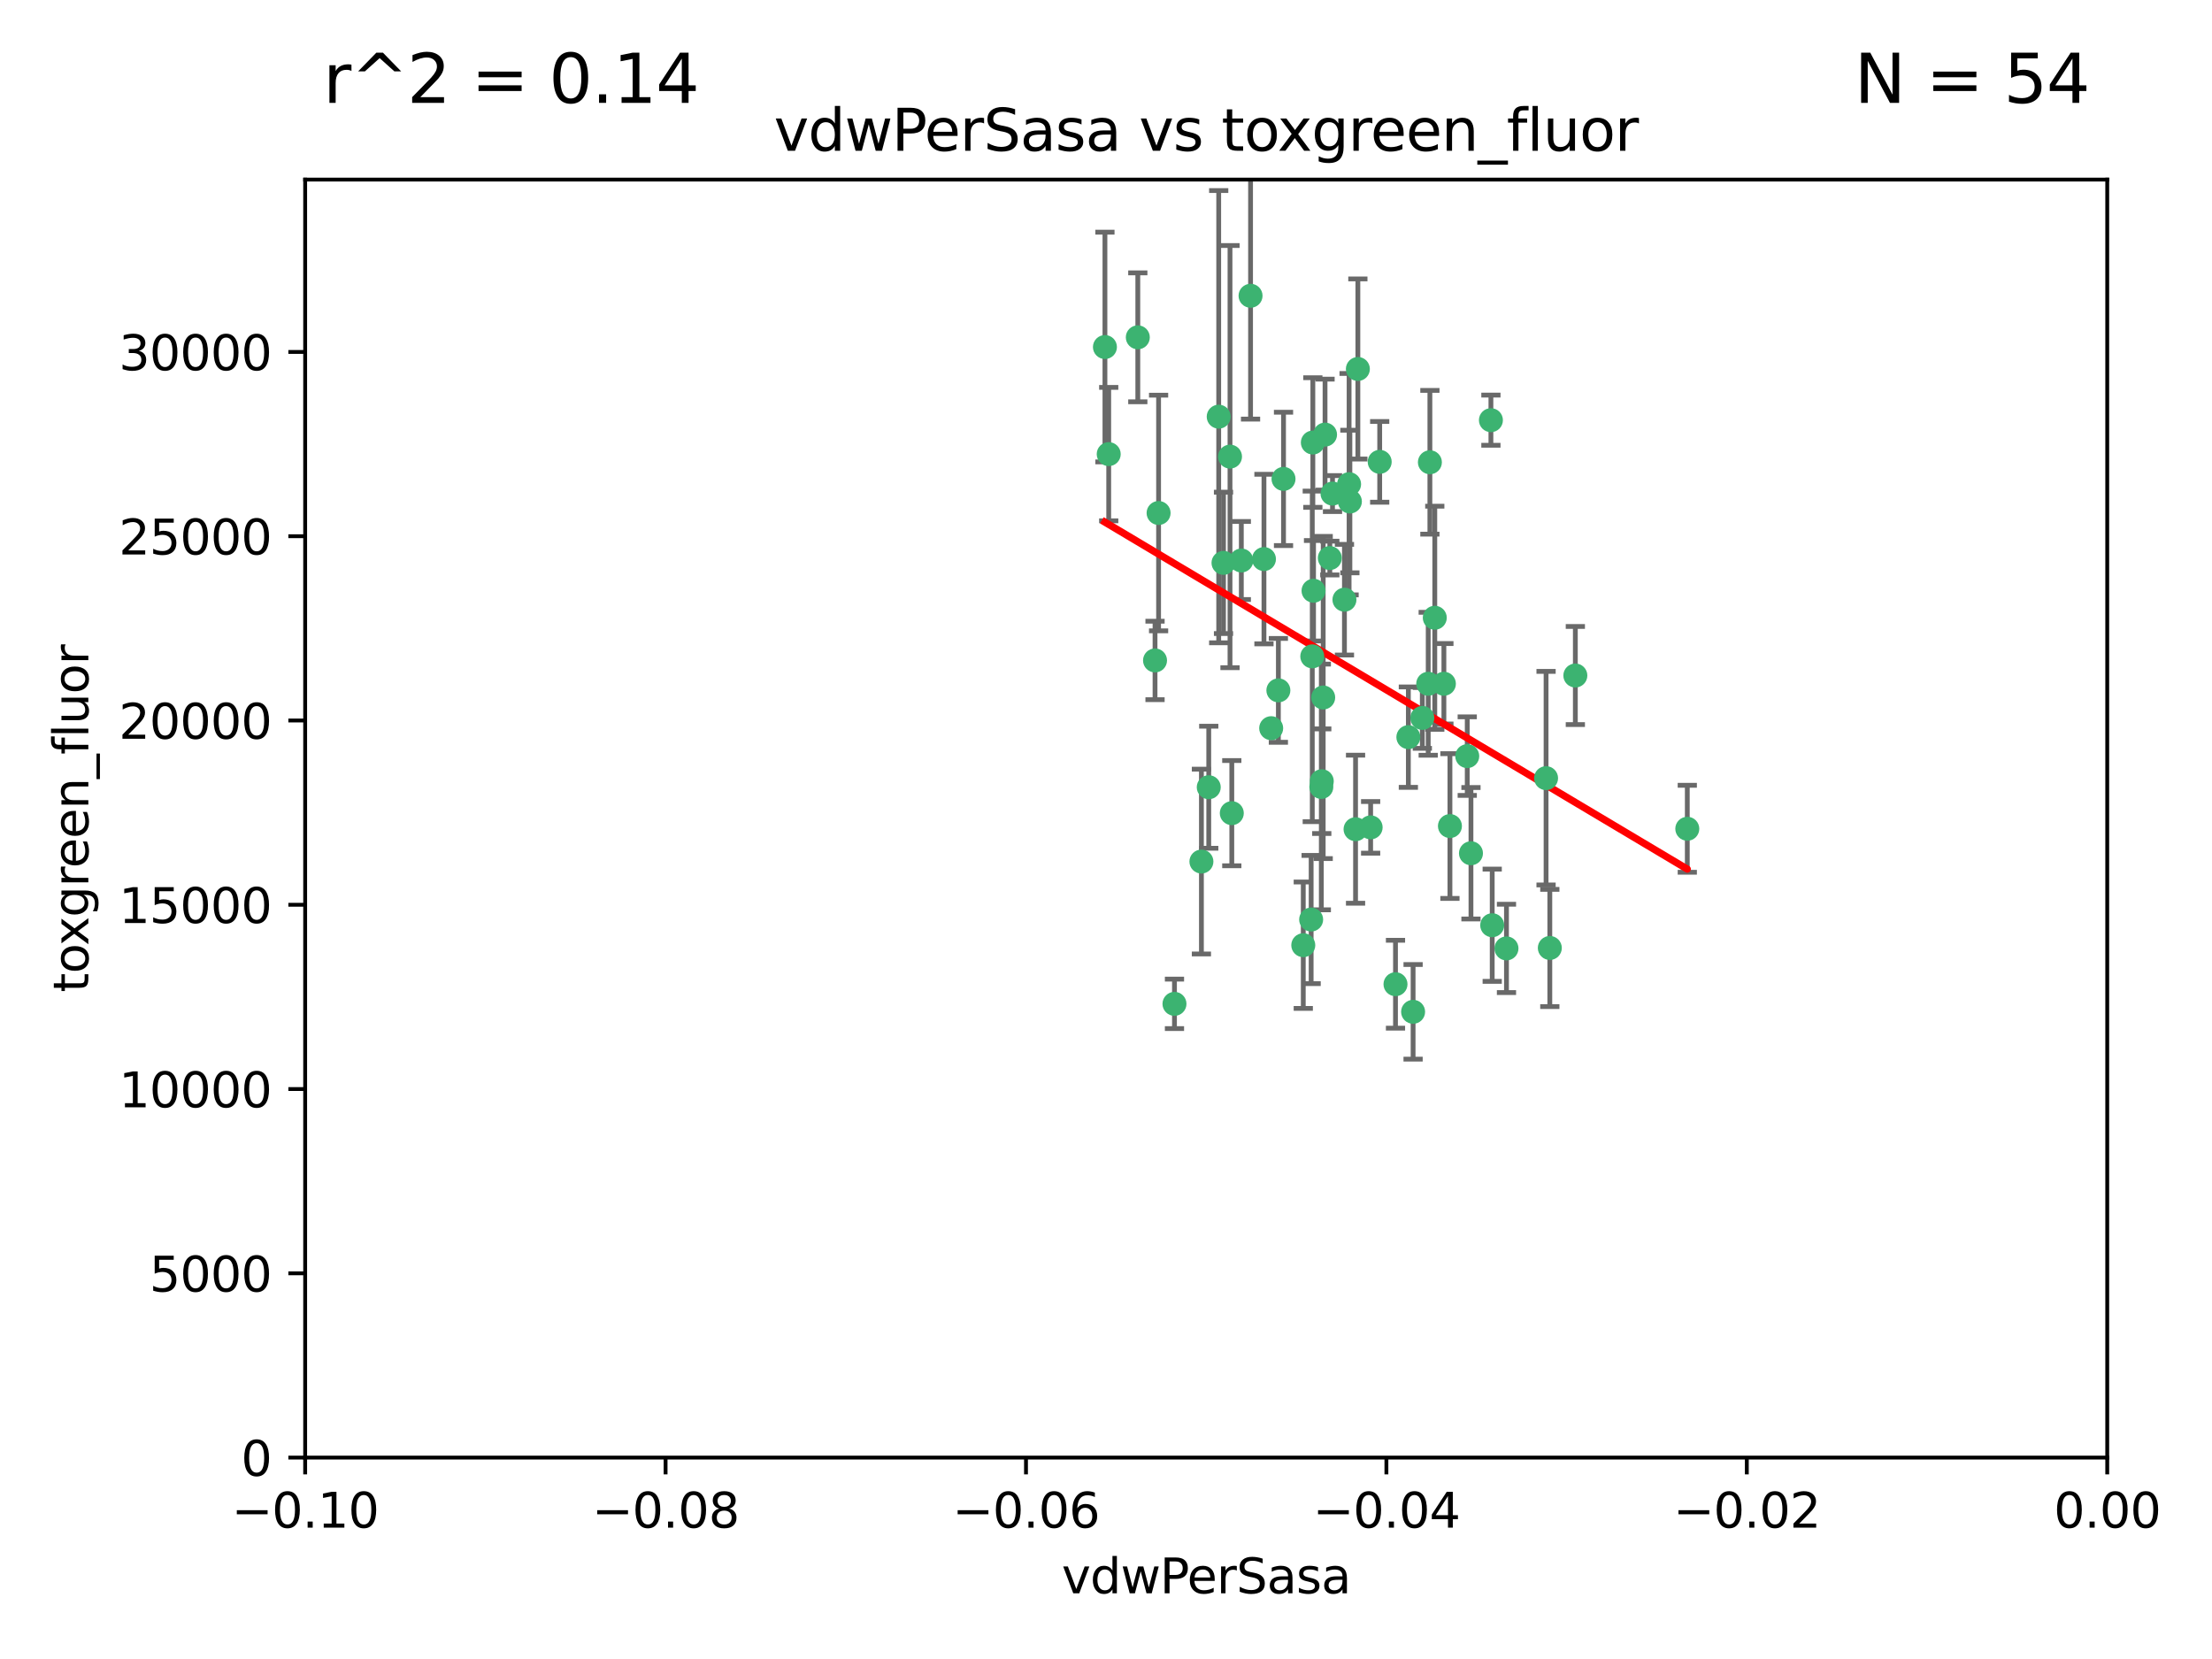 <?xml version="1.0" encoding="utf-8" standalone="no"?>
<!DOCTYPE svg PUBLIC "-//W3C//DTD SVG 1.1//EN"
  "http://www.w3.org/Graphics/SVG/1.1/DTD/svg11.dtd">
<svg xmlns:xlink="http://www.w3.org/1999/xlink" width="460.8pt" height="345.6pt" viewBox="0 0 460.8 345.6" xmlns="http://www.w3.org/2000/svg" version="1.1">
 <defs>
  <style type="text/css">*{stroke-linejoin: round; stroke-linecap: butt}</style>
 </defs>
 <g id="figure_1">
  <g id="patch_1">
   <path d="M 0 345.6 
L 460.8 345.6 
L 460.8 0 
L 0 0 
z
" style="fill: #ffffff"/>
  </g>
  <g id="axes_1">
   <g id="patch_2">
    <path d="M 63.571 303.64 
L 438.975 303.64 
L 438.975 37.411 
L 63.571 37.411 
z
" style="fill: #ffffff"/>
   </g>
   <g id="PathCollection_1">
    <defs>
     <path id="m2f3ec5fbd8" d="M 0 1.118 
C 0.297 1.118 0.581 1 0.791 0.791 
C 1 0.581 1.118 0.297 1.118 0 
C 1.118 -0.297 1 -0.581 0.791 -0.791 
C 0.581 -1 0.297 -1.118 0 -1.118 
C -0.297 -1.118 -0.581 -1 -0.791 -0.791 
C -1 -0.581 -1.118 -0.297 -1.118 0 
C -1.118 0.297 -1 0.581 -0.791 0.791 
C -0.581 1 -0.297 1.118 0 1.118 
z
" style="stroke: #3cb371"/>
    </defs>
    <g clip-path="url(#p3b68fe272b)">
     <use xlink:href="#m2f3ec5fbd8" x="230.178" y="72.294" style="fill: #3cb371; stroke: #3cb371"/>
     <use xlink:href="#m2f3ec5fbd8" x="273.371" y="136.733" style="fill: #3cb371; stroke: #3cb371"/>
     <use xlink:href="#m2f3ec5fbd8" x="273.49" y="92.187" style="fill: #3cb371; stroke: #3cb371"/>
     <use xlink:href="#m2f3ec5fbd8" x="267.381" y="99.763" style="fill: #3cb371; stroke: #3cb371"/>
     <use xlink:href="#m2f3ec5fbd8" x="237.026" y="70.271" style="fill: #3cb371; stroke: #3cb371"/>
     <use xlink:href="#m2f3ec5fbd8" x="277.025" y="116.252" style="fill: #3cb371; stroke: #3cb371"/>
     <use xlink:href="#m2f3ec5fbd8" x="273.633" y="123.063" style="fill: #3cb371; stroke: #3cb371"/>
     <use xlink:href="#m2f3ec5fbd8" x="264.81" y="151.693" style="fill: #3cb371; stroke: #3cb371"/>
     <use xlink:href="#m2f3ec5fbd8" x="275.255" y="163.936" style="fill: #3cb371; stroke: #3cb371"/>
     <use xlink:href="#m2f3ec5fbd8" x="281.206" y="104.476" style="fill: #3cb371; stroke: #3cb371"/>
     <use xlink:href="#m2f3ec5fbd8" x="266.309" y="143.815" style="fill: #3cb371; stroke: #3cb371"/>
     <use xlink:href="#m2f3ec5fbd8" x="258.59" y="116.762" style="fill: #3cb371; stroke: #3cb371"/>
     <use xlink:href="#m2f3ec5fbd8" x="282.869" y="76.865" style="fill: #3cb371; stroke: #3cb371"/>
     <use xlink:href="#m2f3ec5fbd8" x="260.513" y="61.614" style="fill: #3cb371; stroke: #3cb371"/>
     <use xlink:href="#m2f3ec5fbd8" x="293.388" y="153.559" style="fill: #3cb371; stroke: #3cb371"/>
     <use xlink:href="#m2f3ec5fbd8" x="277.586" y="102.821" style="fill: #3cb371; stroke: #3cb371"/>
     <use xlink:href="#m2f3ec5fbd8" x="230.966" y="94.6" style="fill: #3cb371; stroke: #3cb371"/>
     <use xlink:href="#m2f3ec5fbd8" x="275.349" y="162.741" style="fill: #3cb371; stroke: #3cb371"/>
     <use xlink:href="#m2f3ec5fbd8" x="254.878" y="117.254" style="fill: #3cb371; stroke: #3cb371"/>
     <use xlink:href="#m2f3ec5fbd8" x="244.665" y="209.121" style="fill: #3cb371; stroke: #3cb371"/>
     <use xlink:href="#m2f3ec5fbd8" x="271.497" y="196.901" style="fill: #3cb371; stroke: #3cb371"/>
     <use xlink:href="#m2f3ec5fbd8" x="282.387" y="172.74" style="fill: #3cb371; stroke: #3cb371"/>
     <use xlink:href="#m2f3ec5fbd8" x="240.614" y="137.58" style="fill: #3cb371; stroke: #3cb371"/>
     <use xlink:href="#m2f3ec5fbd8" x="297.524" y="142.442" style="fill: #3cb371; stroke: #3cb371"/>
     <use xlink:href="#m2f3ec5fbd8" x="276.03" y="90.534" style="fill: #3cb371; stroke: #3cb371"/>
     <use xlink:href="#m2f3ec5fbd8" x="296.296" y="149.553" style="fill: #3cb371; stroke: #3cb371"/>
     <use xlink:href="#m2f3ec5fbd8" x="280.072" y="124.926" style="fill: #3cb371; stroke: #3cb371"/>
     <use xlink:href="#m2f3ec5fbd8" x="281.041" y="100.862" style="fill: #3cb371; stroke: #3cb371"/>
     <use xlink:href="#m2f3ec5fbd8" x="241.355" y="106.867" style="fill: #3cb371; stroke: #3cb371"/>
     <use xlink:href="#m2f3ec5fbd8" x="300.789" y="142.44" style="fill: #3cb371; stroke: #3cb371"/>
     <use xlink:href="#m2f3ec5fbd8" x="253.879" y="86.8" style="fill: #3cb371; stroke: #3cb371"/>
     <use xlink:href="#m2f3ec5fbd8" x="310.854" y="192.743" style="fill: #3cb371; stroke: #3cb371"/>
     <use xlink:href="#m2f3ec5fbd8" x="297.873" y="96.298" style="fill: #3cb371; stroke: #3cb371"/>
     <use xlink:href="#m2f3ec5fbd8" x="298.891" y="128.689" style="fill: #3cb371; stroke: #3cb371"/>
     <use xlink:href="#m2f3ec5fbd8" x="251.805" y="163.993" style="fill: #3cb371; stroke: #3cb371"/>
     <use xlink:href="#m2f3ec5fbd8" x="256.233" y="95.121" style="fill: #3cb371; stroke: #3cb371"/>
     <use xlink:href="#m2f3ec5fbd8" x="287.416" y="96.211" style="fill: #3cb371; stroke: #3cb371"/>
     <use xlink:href="#m2f3ec5fbd8" x="250.276" y="179.478" style="fill: #3cb371; stroke: #3cb371"/>
     <use xlink:href="#m2f3ec5fbd8" x="256.606" y="169.397" style="fill: #3cb371; stroke: #3cb371"/>
     <use xlink:href="#m2f3ec5fbd8" x="290.707" y="205.029" style="fill: #3cb371; stroke: #3cb371"/>
     <use xlink:href="#m2f3ec5fbd8" x="322.856" y="197.478" style="fill: #3cb371; stroke: #3cb371"/>
     <use xlink:href="#m2f3ec5fbd8" x="310.584" y="87.531" style="fill: #3cb371; stroke: #3cb371"/>
     <use xlink:href="#m2f3ec5fbd8" x="305.654" y="157.513" style="fill: #3cb371; stroke: #3cb371"/>
     <use xlink:href="#m2f3ec5fbd8" x="306.429" y="177.75" style="fill: #3cb371; stroke: #3cb371"/>
     <use xlink:href="#m2f3ec5fbd8" x="263.306" y="116.464" style="fill: #3cb371; stroke: #3cb371"/>
     <use xlink:href="#m2f3ec5fbd8" x="302.048" y="172.082" style="fill: #3cb371; stroke: #3cb371"/>
     <use xlink:href="#m2f3ec5fbd8" x="285.529" y="172.356" style="fill: #3cb371; stroke: #3cb371"/>
     <use xlink:href="#m2f3ec5fbd8" x="273.135" y="191.554" style="fill: #3cb371; stroke: #3cb371"/>
     <use xlink:href="#m2f3ec5fbd8" x="275.646" y="145.3" style="fill: #3cb371; stroke: #3cb371"/>
     <use xlink:href="#m2f3ec5fbd8" x="322.074" y="162.105" style="fill: #3cb371; stroke: #3cb371"/>
     <use xlink:href="#m2f3ec5fbd8" x="328.173" y="140.722" style="fill: #3cb371; stroke: #3cb371"/>
     <use xlink:href="#m2f3ec5fbd8" x="313.826" y="197.571" style="fill: #3cb371; stroke: #3cb371"/>
     <use xlink:href="#m2f3ec5fbd8" x="351.494" y="172.649" style="fill: #3cb371; stroke: #3cb371"/>
     <use xlink:href="#m2f3ec5fbd8" x="294.374" y="210.779" style="fill: #3cb371; stroke: #3cb371"/>
    </g>
   </g>
   <g id="matplotlib.axis_1">
    <g id="xtick_1">
     <g id="line2d_1">
      <defs>
       <path id="me0ca1d8dee" d="M 0 0 
L 0 3.5 
" style="stroke: #000000; stroke-width: 0.8"/>
      </defs>
      <g>
       <use xlink:href="#me0ca1d8dee" x="63.571" y="303.64" style="stroke: #000000; stroke-width: 0.8"/>
      </g>
     </g>
     <g id="text_1">
      <!-- −0.10 -->
      <g transform="translate(48.249 318.238)scale(0.1 -0.1)">
       <defs>
        <path id="DejaVuSans-2212" d="M 678 2272 
L 4684 2272 
L 4684 1741 
L 678 1741 
L 678 2272 
z
" transform="scale(0.016)"/>
        <path id="DejaVuSans-30" d="M 2034 4250 
Q 1547 4250 1301 3770 
Q 1056 3291 1056 2328 
Q 1056 1369 1301 889 
Q 1547 409 2034 409 
Q 2525 409 2770 889 
Q 3016 1369 3016 2328 
Q 3016 3291 2770 3770 
Q 2525 4250 2034 4250 
z
M 2034 4750 
Q 2819 4750 3233 4129 
Q 3647 3509 3647 2328 
Q 3647 1150 3233 529 
Q 2819 -91 2034 -91 
Q 1250 -91 836 529 
Q 422 1150 422 2328 
Q 422 3509 836 4129 
Q 1250 4750 2034 4750 
z
" transform="scale(0.016)"/>
        <path id="DejaVuSans-2e" d="M 684 794 
L 1344 794 
L 1344 0 
L 684 0 
L 684 794 
z
" transform="scale(0.016)"/>
        <path id="DejaVuSans-31" d="M 794 531 
L 1825 531 
L 1825 4091 
L 703 3866 
L 703 4441 
L 1819 4666 
L 2450 4666 
L 2450 531 
L 3481 531 
L 3481 0 
L 794 0 
L 794 531 
z
" transform="scale(0.016)"/>
       </defs>
       <use xlink:href="#DejaVuSans-2212"/>
       <use xlink:href="#DejaVuSans-30" x="83.789"/>
       <use xlink:href="#DejaVuSans-2e" x="147.412"/>
       <use xlink:href="#DejaVuSans-31" x="179.199"/>
       <use xlink:href="#DejaVuSans-30" x="242.822"/>
      </g>
     </g>
    </g>
    <g id="xtick_2">
     <g id="line2d_2">
      <g>
       <use xlink:href="#me0ca1d8dee" x="138.652" y="303.64" style="stroke: #000000; stroke-width: 0.8"/>
      </g>
     </g>
     <g id="text_2">
      <!-- −0.08 -->
      <g transform="translate(123.329 318.238)scale(0.1 -0.1)">
       <defs>
        <path id="DejaVuSans-38" d="M 2034 2216 
Q 1584 2216 1326 1975 
Q 1069 1734 1069 1313 
Q 1069 891 1326 650 
Q 1584 409 2034 409 
Q 2484 409 2743 651 
Q 3003 894 3003 1313 
Q 3003 1734 2745 1975 
Q 2488 2216 2034 2216 
z
M 1403 2484 
Q 997 2584 770 2862 
Q 544 3141 544 3541 
Q 544 4100 942 4425 
Q 1341 4750 2034 4750 
Q 2731 4750 3128 4425 
Q 3525 4100 3525 3541 
Q 3525 3141 3298 2862 
Q 3072 2584 2669 2484 
Q 3125 2378 3379 2068 
Q 3634 1759 3634 1313 
Q 3634 634 3220 271 
Q 2806 -91 2034 -91 
Q 1263 -91 848 271 
Q 434 634 434 1313 
Q 434 1759 690 2068 
Q 947 2378 1403 2484 
z
M 1172 3481 
Q 1172 3119 1398 2916 
Q 1625 2713 2034 2713 
Q 2441 2713 2670 2916 
Q 2900 3119 2900 3481 
Q 2900 3844 2670 4047 
Q 2441 4250 2034 4250 
Q 1625 4250 1398 4047 
Q 1172 3844 1172 3481 
z
" transform="scale(0.016)"/>
       </defs>
       <use xlink:href="#DejaVuSans-2212"/>
       <use xlink:href="#DejaVuSans-30" x="83.789"/>
       <use xlink:href="#DejaVuSans-2e" x="147.412"/>
       <use xlink:href="#DejaVuSans-30" x="179.199"/>
       <use xlink:href="#DejaVuSans-38" x="242.822"/>
      </g>
     </g>
    </g>
    <g id="xtick_3">
     <g id="line2d_3">
      <g>
       <use xlink:href="#me0ca1d8dee" x="213.733" y="303.64" style="stroke: #000000; stroke-width: 0.8"/>
      </g>
     </g>
     <g id="text_3">
      <!-- −0.06 -->
      <g transform="translate(198.41 318.238)scale(0.1 -0.1)">
       <defs>
        <path id="DejaVuSans-36" d="M 2113 2584 
Q 1688 2584 1439 2293 
Q 1191 2003 1191 1497 
Q 1191 994 1439 701 
Q 1688 409 2113 409 
Q 2538 409 2786 701 
Q 3034 994 3034 1497 
Q 3034 2003 2786 2293 
Q 2538 2584 2113 2584 
z
M 3366 4563 
L 3366 3988 
Q 3128 4100 2886 4159 
Q 2644 4219 2406 4219 
Q 1781 4219 1451 3797 
Q 1122 3375 1075 2522 
Q 1259 2794 1537 2939 
Q 1816 3084 2150 3084 
Q 2853 3084 3261 2657 
Q 3669 2231 3669 1497 
Q 3669 778 3244 343 
Q 2819 -91 2113 -91 
Q 1303 -91 875 529 
Q 447 1150 447 2328 
Q 447 3434 972 4092 
Q 1497 4750 2381 4750 
Q 2619 4750 2861 4703 
Q 3103 4656 3366 4563 
z
" transform="scale(0.016)"/>
       </defs>
       <use xlink:href="#DejaVuSans-2212"/>
       <use xlink:href="#DejaVuSans-30" x="83.789"/>
       <use xlink:href="#DejaVuSans-2e" x="147.412"/>
       <use xlink:href="#DejaVuSans-30" x="179.199"/>
       <use xlink:href="#DejaVuSans-36" x="242.822"/>
      </g>
     </g>
    </g>
    <g id="xtick_4">
     <g id="line2d_4">
      <g>
       <use xlink:href="#me0ca1d8dee" x="288.813" y="303.64" style="stroke: #000000; stroke-width: 0.8"/>
      </g>
     </g>
     <g id="text_4">
      <!-- −0.04 -->
      <g transform="translate(273.491 318.238)scale(0.1 -0.1)">
       <defs>
        <path id="DejaVuSans-34" d="M 2419 4116 
L 825 1625 
L 2419 1625 
L 2419 4116 
z
M 2253 4666 
L 3047 4666 
L 3047 1625 
L 3713 1625 
L 3713 1100 
L 3047 1100 
L 3047 0 
L 2419 0 
L 2419 1100 
L 313 1100 
L 313 1709 
L 2253 4666 
z
" transform="scale(0.016)"/>
       </defs>
       <use xlink:href="#DejaVuSans-2212"/>
       <use xlink:href="#DejaVuSans-30" x="83.789"/>
       <use xlink:href="#DejaVuSans-2e" x="147.412"/>
       <use xlink:href="#DejaVuSans-30" x="179.199"/>
       <use xlink:href="#DejaVuSans-34" x="242.822"/>
      </g>
     </g>
    </g>
    <g id="xtick_5">
     <g id="line2d_5">
      <g>
       <use xlink:href="#me0ca1d8dee" x="363.894" y="303.64" style="stroke: #000000; stroke-width: 0.8"/>
      </g>
     </g>
     <g id="text_5">
      <!-- −0.02 -->
      <g transform="translate(348.572 318.238)scale(0.1 -0.1)">
       <defs>
        <path id="DejaVuSans-32" d="M 1228 531 
L 3431 531 
L 3431 0 
L 469 0 
L 469 531 
Q 828 903 1448 1529 
Q 2069 2156 2228 2338 
Q 2531 2678 2651 2914 
Q 2772 3150 2772 3378 
Q 2772 3750 2511 3984 
Q 2250 4219 1831 4219 
Q 1534 4219 1204 4116 
Q 875 4013 500 3803 
L 500 4441 
Q 881 4594 1212 4672 
Q 1544 4750 1819 4750 
Q 2544 4750 2975 4387 
Q 3406 4025 3406 3419 
Q 3406 3131 3298 2873 
Q 3191 2616 2906 2266 
Q 2828 2175 2409 1742 
Q 1991 1309 1228 531 
z
" transform="scale(0.016)"/>
       </defs>
       <use xlink:href="#DejaVuSans-2212"/>
       <use xlink:href="#DejaVuSans-30" x="83.789"/>
       <use xlink:href="#DejaVuSans-2e" x="147.412"/>
       <use xlink:href="#DejaVuSans-30" x="179.199"/>
       <use xlink:href="#DejaVuSans-32" x="242.822"/>
      </g>
     </g>
    </g>
    <g id="xtick_6">
     <g id="line2d_6">
      <g>
       <use xlink:href="#me0ca1d8dee" x="438.975" y="303.64" style="stroke: #000000; stroke-width: 0.8"/>
      </g>
     </g>
     <g id="text_6">
      <!-- 0.00 -->
      <g transform="translate(427.842 318.238)scale(0.1 -0.1)">
       <use xlink:href="#DejaVuSans-30"/>
       <use xlink:href="#DejaVuSans-2e" x="63.623"/>
       <use xlink:href="#DejaVuSans-30" x="95.41"/>
       <use xlink:href="#DejaVuSans-30" x="159.033"/>
      </g>
     </g>
    </g>
    <g id="text_7">
     <!-- vdwPerSasa -->
     <g transform="translate(221.178 331.917)scale(0.1 -0.1)">
      <defs>
       <path id="DejaVuSans-76" d="M 191 3500 
L 800 3500 
L 1894 563 
L 2988 3500 
L 3597 3500 
L 2284 0 
L 1503 0 
L 191 3500 
z
" transform="scale(0.016)"/>
       <path id="DejaVuSans-64" d="M 2906 2969 
L 2906 4863 
L 3481 4863 
L 3481 0 
L 2906 0 
L 2906 525 
Q 2725 213 2448 61 
Q 2172 -91 1784 -91 
Q 1150 -91 751 415 
Q 353 922 353 1747 
Q 353 2572 751 3078 
Q 1150 3584 1784 3584 
Q 2172 3584 2448 3432 
Q 2725 3281 2906 2969 
z
M 947 1747 
Q 947 1113 1208 752 
Q 1469 391 1925 391 
Q 2381 391 2643 752 
Q 2906 1113 2906 1747 
Q 2906 2381 2643 2742 
Q 2381 3103 1925 3103 
Q 1469 3103 1208 2742 
Q 947 2381 947 1747 
z
" transform="scale(0.016)"/>
       <path id="DejaVuSans-77" d="M 269 3500 
L 844 3500 
L 1563 769 
L 2278 3500 
L 2956 3500 
L 3675 769 
L 4391 3500 
L 4966 3500 
L 4050 0 
L 3372 0 
L 2619 2869 
L 1863 0 
L 1184 0 
L 269 3500 
z
" transform="scale(0.016)"/>
       <path id="DejaVuSans-50" d="M 1259 4147 
L 1259 2394 
L 2053 2394 
Q 2494 2394 2734 2622 
Q 2975 2850 2975 3272 
Q 2975 3691 2734 3919 
Q 2494 4147 2053 4147 
L 1259 4147 
z
M 628 4666 
L 2053 4666 
Q 2838 4666 3239 4311 
Q 3641 3956 3641 3272 
Q 3641 2581 3239 2228 
Q 2838 1875 2053 1875 
L 1259 1875 
L 1259 0 
L 628 0 
L 628 4666 
z
" transform="scale(0.016)"/>
       <path id="DejaVuSans-65" d="M 3597 1894 
L 3597 1613 
L 953 1613 
Q 991 1019 1311 708 
Q 1631 397 2203 397 
Q 2534 397 2845 478 
Q 3156 559 3463 722 
L 3463 178 
Q 3153 47 2828 -22 
Q 2503 -91 2169 -91 
Q 1331 -91 842 396 
Q 353 884 353 1716 
Q 353 2575 817 3079 
Q 1281 3584 2069 3584 
Q 2775 3584 3186 3129 
Q 3597 2675 3597 1894 
z
M 3022 2063 
Q 3016 2534 2758 2815 
Q 2500 3097 2075 3097 
Q 1594 3097 1305 2825 
Q 1016 2553 972 2059 
L 3022 2063 
z
" transform="scale(0.016)"/>
       <path id="DejaVuSans-72" d="M 2631 2963 
Q 2534 3019 2420 3045 
Q 2306 3072 2169 3072 
Q 1681 3072 1420 2755 
Q 1159 2438 1159 1844 
L 1159 0 
L 581 0 
L 581 3500 
L 1159 3500 
L 1159 2956 
Q 1341 3275 1631 3429 
Q 1922 3584 2338 3584 
Q 2397 3584 2469 3576 
Q 2541 3569 2628 3553 
L 2631 2963 
z
" transform="scale(0.016)"/>
       <path id="DejaVuSans-53" d="M 3425 4513 
L 3425 3897 
Q 3066 4069 2747 4153 
Q 2428 4238 2131 4238 
Q 1616 4238 1336 4038 
Q 1056 3838 1056 3469 
Q 1056 3159 1242 3001 
Q 1428 2844 1947 2747 
L 2328 2669 
Q 3034 2534 3370 2195 
Q 3706 1856 3706 1288 
Q 3706 609 3251 259 
Q 2797 -91 1919 -91 
Q 1588 -91 1214 -16 
Q 841 59 441 206 
L 441 856 
Q 825 641 1194 531 
Q 1563 422 1919 422 
Q 2459 422 2753 634 
Q 3047 847 3047 1241 
Q 3047 1584 2836 1778 
Q 2625 1972 2144 2069 
L 1759 2144 
Q 1053 2284 737 2584 
Q 422 2884 422 3419 
Q 422 4038 858 4394 
Q 1294 4750 2059 4750 
Q 2388 4750 2728 4690 
Q 3069 4631 3425 4513 
z
" transform="scale(0.016)"/>
       <path id="DejaVuSans-61" d="M 2194 1759 
Q 1497 1759 1228 1600 
Q 959 1441 959 1056 
Q 959 750 1161 570 
Q 1363 391 1709 391 
Q 2188 391 2477 730 
Q 2766 1069 2766 1631 
L 2766 1759 
L 2194 1759 
z
M 3341 1997 
L 3341 0 
L 2766 0 
L 2766 531 
Q 2569 213 2275 61 
Q 1981 -91 1556 -91 
Q 1019 -91 701 211 
Q 384 513 384 1019 
Q 384 1609 779 1909 
Q 1175 2209 1959 2209 
L 2766 2209 
L 2766 2266 
Q 2766 2663 2505 2880 
Q 2244 3097 1772 3097 
Q 1472 3097 1187 3025 
Q 903 2953 641 2809 
L 641 3341 
Q 956 3463 1253 3523 
Q 1550 3584 1831 3584 
Q 2591 3584 2966 3190 
Q 3341 2797 3341 1997 
z
" transform="scale(0.016)"/>
       <path id="DejaVuSans-73" d="M 2834 3397 
L 2834 2853 
Q 2591 2978 2328 3040 
Q 2066 3103 1784 3103 
Q 1356 3103 1142 2972 
Q 928 2841 928 2578 
Q 928 2378 1081 2264 
Q 1234 2150 1697 2047 
L 1894 2003 
Q 2506 1872 2764 1633 
Q 3022 1394 3022 966 
Q 3022 478 2636 193 
Q 2250 -91 1575 -91 
Q 1294 -91 989 -36 
Q 684 19 347 128 
L 347 722 
Q 666 556 975 473 
Q 1284 391 1588 391 
Q 1994 391 2212 530 
Q 2431 669 2431 922 
Q 2431 1156 2273 1281 
Q 2116 1406 1581 1522 
L 1381 1569 
Q 847 1681 609 1914 
Q 372 2147 372 2553 
Q 372 3047 722 3315 
Q 1072 3584 1716 3584 
Q 2034 3584 2315 3537 
Q 2597 3491 2834 3397 
z
" transform="scale(0.016)"/>
      </defs>
      <use xlink:href="#DejaVuSans-76"/>
      <use xlink:href="#DejaVuSans-64" x="59.18"/>
      <use xlink:href="#DejaVuSans-77" x="122.656"/>
      <use xlink:href="#DejaVuSans-50" x="204.443"/>
      <use xlink:href="#DejaVuSans-65" x="261.121"/>
      <use xlink:href="#DejaVuSans-72" x="322.645"/>
      <use xlink:href="#DejaVuSans-53" x="363.758"/>
      <use xlink:href="#DejaVuSans-61" x="427.234"/>
      <use xlink:href="#DejaVuSans-73" x="488.514"/>
      <use xlink:href="#DejaVuSans-61" x="540.613"/>
     </g>
    </g>
   </g>
   <g id="matplotlib.axis_2">
    <g id="ytick_1">
     <g id="line2d_7">
      <defs>
       <path id="m3a237738a7" d="M 0 0 
L -3.5 0 
" style="stroke: #000000; stroke-width: 0.8"/>
      </defs>
      <g>
       <use xlink:href="#m3a237738a7" x="63.571" y="303.64" style="stroke: #000000; stroke-width: 0.8"/>
      </g>
     </g>
     <g id="text_8">
      <!-- 0 -->
      <g transform="translate(50.209 307.439)scale(0.1 -0.1)">
       <use xlink:href="#DejaVuSans-30"/>
      </g>
     </g>
    </g>
    <g id="ytick_2">
     <g id="line2d_8">
      <g>
       <use xlink:href="#m3a237738a7" x="63.571" y="265.253" style="stroke: #000000; stroke-width: 0.8"/>
      </g>
     </g>
     <g id="text_9">
      <!-- 5000 -->
      <g transform="translate(31.121 269.052)scale(0.1 -0.1)">
       <defs>
        <path id="DejaVuSans-35" d="M 691 4666 
L 3169 4666 
L 3169 4134 
L 1269 4134 
L 1269 2991 
Q 1406 3038 1543 3061 
Q 1681 3084 1819 3084 
Q 2600 3084 3056 2656 
Q 3513 2228 3513 1497 
Q 3513 744 3044 326 
Q 2575 -91 1722 -91 
Q 1428 -91 1123 -41 
Q 819 9 494 109 
L 494 744 
Q 775 591 1075 516 
Q 1375 441 1709 441 
Q 2250 441 2565 725 
Q 2881 1009 2881 1497 
Q 2881 1984 2565 2268 
Q 2250 2553 1709 2553 
Q 1456 2553 1204 2497 
Q 953 2441 691 2322 
L 691 4666 
z
" transform="scale(0.016)"/>
       </defs>
       <use xlink:href="#DejaVuSans-35"/>
       <use xlink:href="#DejaVuSans-30" x="63.623"/>
       <use xlink:href="#DejaVuSans-30" x="127.246"/>
       <use xlink:href="#DejaVuSans-30" x="190.869"/>
      </g>
     </g>
    </g>
    <g id="ytick_3">
     <g id="line2d_9">
      <g>
       <use xlink:href="#m3a237738a7" x="63.571" y="226.866" style="stroke: #000000; stroke-width: 0.8"/>
      </g>
     </g>
     <g id="text_10">
      <!-- 10000 -->
      <g transform="translate(24.759 230.665)scale(0.1 -0.1)">
       <use xlink:href="#DejaVuSans-31"/>
       <use xlink:href="#DejaVuSans-30" x="63.623"/>
       <use xlink:href="#DejaVuSans-30" x="127.246"/>
       <use xlink:href="#DejaVuSans-30" x="190.869"/>
       <use xlink:href="#DejaVuSans-30" x="254.492"/>
      </g>
     </g>
    </g>
    <g id="ytick_4">
     <g id="line2d_10">
      <g>
       <use xlink:href="#m3a237738a7" x="63.571" y="188.479" style="stroke: #000000; stroke-width: 0.8"/>
      </g>
     </g>
     <g id="text_11">
      <!-- 15000 -->
      <g transform="translate(24.759 192.278)scale(0.1 -0.1)">
       <use xlink:href="#DejaVuSans-31"/>
       <use xlink:href="#DejaVuSans-35" x="63.623"/>
       <use xlink:href="#DejaVuSans-30" x="127.246"/>
       <use xlink:href="#DejaVuSans-30" x="190.869"/>
       <use xlink:href="#DejaVuSans-30" x="254.492"/>
      </g>
     </g>
    </g>
    <g id="ytick_5">
     <g id="line2d_11">
      <g>
       <use xlink:href="#m3a237738a7" x="63.571" y="150.092" style="stroke: #000000; stroke-width: 0.8"/>
      </g>
     </g>
     <g id="text_12">
      <!-- 20000 -->
      <g transform="translate(24.759 153.891)scale(0.1 -0.1)">
       <use xlink:href="#DejaVuSans-32"/>
       <use xlink:href="#DejaVuSans-30" x="63.623"/>
       <use xlink:href="#DejaVuSans-30" x="127.246"/>
       <use xlink:href="#DejaVuSans-30" x="190.869"/>
       <use xlink:href="#DejaVuSans-30" x="254.492"/>
      </g>
     </g>
    </g>
    <g id="ytick_6">
     <g id="line2d_12">
      <g>
       <use xlink:href="#m3a237738a7" x="63.571" y="111.705" style="stroke: #000000; stroke-width: 0.8"/>
      </g>
     </g>
     <g id="text_13">
      <!-- 25000 -->
      <g transform="translate(24.759 115.504)scale(0.1 -0.1)">
       <use xlink:href="#DejaVuSans-32"/>
       <use xlink:href="#DejaVuSans-35" x="63.623"/>
       <use xlink:href="#DejaVuSans-30" x="127.246"/>
       <use xlink:href="#DejaVuSans-30" x="190.869"/>
       <use xlink:href="#DejaVuSans-30" x="254.492"/>
      </g>
     </g>
    </g>
    <g id="ytick_7">
     <g id="line2d_13">
      <g>
       <use xlink:href="#m3a237738a7" x="63.571" y="73.317" style="stroke: #000000; stroke-width: 0.8"/>
      </g>
     </g>
     <g id="text_14">
      <!-- 30000 -->
      <g transform="translate(24.759 77.117)scale(0.1 -0.1)">
       <defs>
        <path id="DejaVuSans-33" d="M 2597 2516 
Q 3050 2419 3304 2112 
Q 3559 1806 3559 1356 
Q 3559 666 3084 287 
Q 2609 -91 1734 -91 
Q 1441 -91 1130 -33 
Q 819 25 488 141 
L 488 750 
Q 750 597 1062 519 
Q 1375 441 1716 441 
Q 2309 441 2620 675 
Q 2931 909 2931 1356 
Q 2931 1769 2642 2001 
Q 2353 2234 1838 2234 
L 1294 2234 
L 1294 2753 
L 1863 2753 
Q 2328 2753 2575 2939 
Q 2822 3125 2822 3475 
Q 2822 3834 2567 4026 
Q 2313 4219 1838 4219 
Q 1578 4219 1281 4162 
Q 984 4106 628 3988 
L 628 4550 
Q 988 4650 1302 4700 
Q 1616 4750 1894 4750 
Q 2613 4750 3031 4423 
Q 3450 4097 3450 3541 
Q 3450 3153 3228 2886 
Q 3006 2619 2597 2516 
z
" transform="scale(0.016)"/>
       </defs>
       <use xlink:href="#DejaVuSans-33"/>
       <use xlink:href="#DejaVuSans-30" x="63.623"/>
       <use xlink:href="#DejaVuSans-30" x="127.246"/>
       <use xlink:href="#DejaVuSans-30" x="190.869"/>
       <use xlink:href="#DejaVuSans-30" x="254.492"/>
      </g>
     </g>
    </g>
    <g id="text_15">
     <!-- toxgreen_fluor -->
     <g transform="translate(18.401 206.72)rotate(-90)scale(0.1 -0.1)">
      <defs>
       <path id="DejaVuSans-74" d="M 1172 4494 
L 1172 3500 
L 2356 3500 
L 2356 3053 
L 1172 3053 
L 1172 1153 
Q 1172 725 1289 603 
Q 1406 481 1766 481 
L 2356 481 
L 2356 0 
L 1766 0 
Q 1100 0 847 248 
Q 594 497 594 1153 
L 594 3053 
L 172 3053 
L 172 3500 
L 594 3500 
L 594 4494 
L 1172 4494 
z
" transform="scale(0.016)"/>
       <path id="DejaVuSans-6f" d="M 1959 3097 
Q 1497 3097 1228 2736 
Q 959 2375 959 1747 
Q 959 1119 1226 758 
Q 1494 397 1959 397 
Q 2419 397 2687 759 
Q 2956 1122 2956 1747 
Q 2956 2369 2687 2733 
Q 2419 3097 1959 3097 
z
M 1959 3584 
Q 2709 3584 3137 3096 
Q 3566 2609 3566 1747 
Q 3566 888 3137 398 
Q 2709 -91 1959 -91 
Q 1206 -91 779 398 
Q 353 888 353 1747 
Q 353 2609 779 3096 
Q 1206 3584 1959 3584 
z
" transform="scale(0.016)"/>
       <path id="DejaVuSans-78" d="M 3513 3500 
L 2247 1797 
L 3578 0 
L 2900 0 
L 1881 1375 
L 863 0 
L 184 0 
L 1544 1831 
L 300 3500 
L 978 3500 
L 1906 2253 
L 2834 3500 
L 3513 3500 
z
" transform="scale(0.016)"/>
       <path id="DejaVuSans-67" d="M 2906 1791 
Q 2906 2416 2648 2759 
Q 2391 3103 1925 3103 
Q 1463 3103 1205 2759 
Q 947 2416 947 1791 
Q 947 1169 1205 825 
Q 1463 481 1925 481 
Q 2391 481 2648 825 
Q 2906 1169 2906 1791 
z
M 3481 434 
Q 3481 -459 3084 -895 
Q 2688 -1331 1869 -1331 
Q 1566 -1331 1297 -1286 
Q 1028 -1241 775 -1147 
L 775 -588 
Q 1028 -725 1275 -790 
Q 1522 -856 1778 -856 
Q 2344 -856 2625 -561 
Q 2906 -266 2906 331 
L 2906 616 
Q 2728 306 2450 153 
Q 2172 0 1784 0 
Q 1141 0 747 490 
Q 353 981 353 1791 
Q 353 2603 747 3093 
Q 1141 3584 1784 3584 
Q 2172 3584 2450 3431 
Q 2728 3278 2906 2969 
L 2906 3500 
L 3481 3500 
L 3481 434 
z
" transform="scale(0.016)"/>
       <path id="DejaVuSans-6e" d="M 3513 2113 
L 3513 0 
L 2938 0 
L 2938 2094 
Q 2938 2591 2744 2837 
Q 2550 3084 2163 3084 
Q 1697 3084 1428 2787 
Q 1159 2491 1159 1978 
L 1159 0 
L 581 0 
L 581 3500 
L 1159 3500 
L 1159 2956 
Q 1366 3272 1645 3428 
Q 1925 3584 2291 3584 
Q 2894 3584 3203 3211 
Q 3513 2838 3513 2113 
z
" transform="scale(0.016)"/>
       <path id="DejaVuSans-5f" d="M 3263 -1063 
L 3263 -1509 
L -63 -1509 
L -63 -1063 
L 3263 -1063 
z
" transform="scale(0.016)"/>
       <path id="DejaVuSans-66" d="M 2375 4863 
L 2375 4384 
L 1825 4384 
Q 1516 4384 1395 4259 
Q 1275 4134 1275 3809 
L 1275 3500 
L 2222 3500 
L 2222 3053 
L 1275 3053 
L 1275 0 
L 697 0 
L 697 3053 
L 147 3053 
L 147 3500 
L 697 3500 
L 697 3744 
Q 697 4328 969 4595 
Q 1241 4863 1831 4863 
L 2375 4863 
z
" transform="scale(0.016)"/>
       <path id="DejaVuSans-6c" d="M 603 4863 
L 1178 4863 
L 1178 0 
L 603 0 
L 603 4863 
z
" transform="scale(0.016)"/>
       <path id="DejaVuSans-75" d="M 544 1381 
L 544 3500 
L 1119 3500 
L 1119 1403 
Q 1119 906 1312 657 
Q 1506 409 1894 409 
Q 2359 409 2629 706 
Q 2900 1003 2900 1516 
L 2900 3500 
L 3475 3500 
L 3475 0 
L 2900 0 
L 2900 538 
Q 2691 219 2414 64 
Q 2138 -91 1772 -91 
Q 1169 -91 856 284 
Q 544 659 544 1381 
z
M 1991 3584 
L 1991 3584 
z
" transform="scale(0.016)"/>
      </defs>
      <use xlink:href="#DejaVuSans-74"/>
      <use xlink:href="#DejaVuSans-6f" x="39.209"/>
      <use xlink:href="#DejaVuSans-78" x="97.266"/>
      <use xlink:href="#DejaVuSans-67" x="156.445"/>
      <use xlink:href="#DejaVuSans-72" x="219.922"/>
      <use xlink:href="#DejaVuSans-65" x="258.785"/>
      <use xlink:href="#DejaVuSans-65" x="320.309"/>
      <use xlink:href="#DejaVuSans-6e" x="381.832"/>
      <use xlink:href="#DejaVuSans-5f" x="445.211"/>
      <use xlink:href="#DejaVuSans-66" x="495.211"/>
      <use xlink:href="#DejaVuSans-6c" x="530.416"/>
      <use xlink:href="#DejaVuSans-75" x="558.199"/>
      <use xlink:href="#DejaVuSans-6f" x="621.578"/>
      <use xlink:href="#DejaVuSans-72" x="682.76"/>
     </g>
    </g>
   </g>
   <g id="LineCollection_1">
    <path d="M 230.178 96.224 
L 230.178 48.364 
" clip-path="url(#p3b68fe272b)" style="fill: none; stroke: #696969"/>
    <path d="M 273.371 171.165 
L 273.371 102.302 
" clip-path="url(#p3b68fe272b)" style="fill: none; stroke: #696969"/>
    <path d="M 273.49 105.69 
L 273.49 78.685 
" clip-path="url(#p3b68fe272b)" style="fill: none; stroke: #696969"/>
    <path d="M 267.381 113.651 
L 267.381 85.875 
" clip-path="url(#p3b68fe272b)" style="fill: none; stroke: #696969"/>
    <path d="M 237.026 83.696 
L 237.026 56.846 
" clip-path="url(#p3b68fe272b)" style="fill: none; stroke: #696969"/>
    <path d="M 277.025 119.772 
L 277.025 112.733 
" clip-path="url(#p3b68fe272b)" style="fill: none; stroke: #696969"/>
    <path d="M 273.633 133.529 
L 273.633 112.598 
" clip-path="url(#p3b68fe272b)" style="fill: none; stroke: #696969"/>
    <path d="M 264.81 152.217 
L 264.81 151.168 
" clip-path="url(#p3b68fe272b)" style="fill: none; stroke: #696969"/>
    <path d="M 275.255 189.529 
L 275.255 138.343 
" clip-path="url(#p3b68fe272b)" style="fill: none; stroke: #696969"/>
    <path d="M 281.206 119.328 
L 281.206 89.623 
" clip-path="url(#p3b68fe272b)" style="fill: none; stroke: #696969"/>
    <path d="M 266.309 154.632 
L 266.309 132.999 
" clip-path="url(#p3b68fe272b)" style="fill: none; stroke: #696969"/>
    <path d="M 258.59 124.89 
L 258.59 108.635 
" clip-path="url(#p3b68fe272b)" style="fill: none; stroke: #696969"/>
    <path d="M 282.869 95.625 
L 282.869 58.105 
" clip-path="url(#p3b68fe272b)" style="fill: none; stroke: #696969"/>
    <path d="M 260.513 87.306 
L 260.513 35.922 
" clip-path="url(#p3b68fe272b)" style="fill: none; stroke: #696969"/>
    <path d="M 293.388 164.019 
L 293.388 143.098 
" clip-path="url(#p3b68fe272b)" style="fill: none; stroke: #696969"/>
    <path d="M 277.586 106.565 
L 277.586 99.077 
" clip-path="url(#p3b68fe272b)" style="fill: none; stroke: #696969"/>
    <path d="M 230.966 108.495 
L 230.966 80.704 
" clip-path="url(#p3b68fe272b)" style="fill: none; stroke: #696969"/>
    <path d="M 275.349 173.639 
L 275.349 151.843 
" clip-path="url(#p3b68fe272b)" style="fill: none; stroke: #696969"/>
    <path d="M 254.878 131.975 
L 254.878 102.532 
" clip-path="url(#p3b68fe272b)" style="fill: none; stroke: #696969"/>
    <path d="M 244.665 214.275 
L 244.665 203.967 
" clip-path="url(#p3b68fe272b)" style="fill: none; stroke: #696969"/>
    <path d="M 271.497 210.068 
L 271.497 183.734 
" clip-path="url(#p3b68fe272b)" style="fill: none; stroke: #696969"/>
    <path d="M 282.387 188.163 
L 282.387 157.316 
" clip-path="url(#p3b68fe272b)" style="fill: none; stroke: #696969"/>
    <path d="M 240.614 145.75 
L 240.614 129.411 
" clip-path="url(#p3b68fe272b)" style="fill: none; stroke: #696969"/>
    <path d="M 297.524 157.326 
L 297.524 127.559 
" clip-path="url(#p3b68fe272b)" style="fill: none; stroke: #696969"/>
    <path d="M 276.03 102.091 
L 276.03 78.978 
" clip-path="url(#p3b68fe272b)" style="fill: none; stroke: #696969"/>
    <path d="M 296.296 155.89 
L 296.296 143.216 
" clip-path="url(#p3b68fe272b)" style="fill: none; stroke: #696969"/>
    <path d="M 280.072 136.454 
L 280.072 113.398 
" clip-path="url(#p3b68fe272b)" style="fill: none; stroke: #696969"/>
    <path d="M 281.041 123.923 
L 281.041 77.801 
" clip-path="url(#p3b68fe272b)" style="fill: none; stroke: #696969"/>
    <path d="M 241.355 131.412 
L 241.355 82.321 
" clip-path="url(#p3b68fe272b)" style="fill: none; stroke: #696969"/>
    <path d="M 300.789 150.817 
L 300.789 134.064 
" clip-path="url(#p3b68fe272b)" style="fill: none; stroke: #696969"/>
    <path d="M 253.879 133.906 
L 253.879 39.694 
" clip-path="url(#p3b68fe272b)" style="fill: none; stroke: #696969"/>
    <path d="M 310.854 204.435 
L 310.854 181.052 
" clip-path="url(#p3b68fe272b)" style="fill: none; stroke: #696969"/>
    <path d="M 297.873 111.272 
L 297.873 81.324 
" clip-path="url(#p3b68fe272b)" style="fill: none; stroke: #696969"/>
    <path d="M 298.891 151.927 
L 298.891 105.45 
" clip-path="url(#p3b68fe272b)" style="fill: none; stroke: #696969"/>
    <path d="M 251.805 176.705 
L 251.805 151.281 
" clip-path="url(#p3b68fe272b)" style="fill: none; stroke: #696969"/>
    <path d="M 256.233 139.091 
L 256.233 51.151 
" clip-path="url(#p3b68fe272b)" style="fill: none; stroke: #696969"/>
    <path d="M 287.416 104.619 
L 287.416 87.804 
" clip-path="url(#p3b68fe272b)" style="fill: none; stroke: #696969"/>
    <path d="M 250.276 198.728 
L 250.276 160.228 
" clip-path="url(#p3b68fe272b)" style="fill: none; stroke: #696969"/>
    <path d="M 256.606 180.358 
L 256.606 158.436 
" clip-path="url(#p3b68fe272b)" style="fill: none; stroke: #696969"/>
    <path d="M 290.707 214.186 
L 290.707 195.873 
" clip-path="url(#p3b68fe272b)" style="fill: none; stroke: #696969"/>
    <path d="M 322.856 209.686 
L 322.856 185.269 
" clip-path="url(#p3b68fe272b)" style="fill: none; stroke: #696969"/>
    <path d="M 310.584 92.76 
L 310.584 82.303 
" clip-path="url(#p3b68fe272b)" style="fill: none; stroke: #696969"/>
    <path d="M 305.654 165.694 
L 305.654 149.332 
" clip-path="url(#p3b68fe272b)" style="fill: none; stroke: #696969"/>
    <path d="M 306.429 191.442 
L 306.429 164.057 
" clip-path="url(#p3b68fe272b)" style="fill: none; stroke: #696969"/>
    <path d="M 263.306 134.122 
L 263.306 98.805 
" clip-path="url(#p3b68fe272b)" style="fill: none; stroke: #696969"/>
    <path d="M 302.048 187.16 
L 302.048 157.004 
" clip-path="url(#p3b68fe272b)" style="fill: none; stroke: #696969"/>
    <path d="M 285.529 177.734 
L 285.529 166.978 
" clip-path="url(#p3b68fe272b)" style="fill: none; stroke: #696969"/>
    <path d="M 273.135 204.905 
L 273.135 178.202 
" clip-path="url(#p3b68fe272b)" style="fill: none; stroke: #696969"/>
    <path d="M 275.646 178.855 
L 275.646 111.745 
" clip-path="url(#p3b68fe272b)" style="fill: none; stroke: #696969"/>
    <path d="M 322.074 184.351 
L 322.074 139.86 
" clip-path="url(#p3b68fe272b)" style="fill: none; stroke: #696969"/>
    <path d="M 328.173 150.938 
L 328.173 130.506 
" clip-path="url(#p3b68fe272b)" style="fill: none; stroke: #696969"/>
    <path d="M 313.826 206.772 
L 313.826 188.371 
" clip-path="url(#p3b68fe272b)" style="fill: none; stroke: #696969"/>
    <path d="M 351.494 181.707 
L 351.494 163.591 
" clip-path="url(#p3b68fe272b)" style="fill: none; stroke: #696969"/>
    <path d="M 294.374 220.633 
L 294.374 200.925 
" clip-path="url(#p3b68fe272b)" style="fill: none; stroke: #696969"/>
   </g>
   <g id="line2d_14">
    <defs>
     <path id="m1bfd9740c1" d="M 2 0 
L -2 -0 
" style="stroke: #696969"/>
    </defs>
    <g clip-path="url(#p3b68fe272b)">
     <use xlink:href="#m1bfd9740c1" x="230.178" y="96.224" style="fill: #696969; stroke: #696969"/>
     <use xlink:href="#m1bfd9740c1" x="273.371" y="171.165" style="fill: #696969; stroke: #696969"/>
     <use xlink:href="#m1bfd9740c1" x="273.49" y="105.69" style="fill: #696969; stroke: #696969"/>
     <use xlink:href="#m1bfd9740c1" x="267.381" y="113.651" style="fill: #696969; stroke: #696969"/>
     <use xlink:href="#m1bfd9740c1" x="237.026" y="83.696" style="fill: #696969; stroke: #696969"/>
     <use xlink:href="#m1bfd9740c1" x="277.025" y="119.772" style="fill: #696969; stroke: #696969"/>
     <use xlink:href="#m1bfd9740c1" x="273.633" y="133.529" style="fill: #696969; stroke: #696969"/>
     <use xlink:href="#m1bfd9740c1" x="264.81" y="152.217" style="fill: #696969; stroke: #696969"/>
     <use xlink:href="#m1bfd9740c1" x="275.255" y="189.529" style="fill: #696969; stroke: #696969"/>
     <use xlink:href="#m1bfd9740c1" x="281.206" y="119.328" style="fill: #696969; stroke: #696969"/>
     <use xlink:href="#m1bfd9740c1" x="266.309" y="154.632" style="fill: #696969; stroke: #696969"/>
     <use xlink:href="#m1bfd9740c1" x="258.59" y="124.89" style="fill: #696969; stroke: #696969"/>
     <use xlink:href="#m1bfd9740c1" x="282.869" y="95.625" style="fill: #696969; stroke: #696969"/>
     <use xlink:href="#m1bfd9740c1" x="260.513" y="87.306" style="fill: #696969; stroke: #696969"/>
     <use xlink:href="#m1bfd9740c1" x="293.388" y="164.019" style="fill: #696969; stroke: #696969"/>
     <use xlink:href="#m1bfd9740c1" x="277.586" y="106.565" style="fill: #696969; stroke: #696969"/>
     <use xlink:href="#m1bfd9740c1" x="230.966" y="108.495" style="fill: #696969; stroke: #696969"/>
     <use xlink:href="#m1bfd9740c1" x="275.349" y="173.639" style="fill: #696969; stroke: #696969"/>
     <use xlink:href="#m1bfd9740c1" x="254.878" y="131.975" style="fill: #696969; stroke: #696969"/>
     <use xlink:href="#m1bfd9740c1" x="244.665" y="214.275" style="fill: #696969; stroke: #696969"/>
     <use xlink:href="#m1bfd9740c1" x="271.497" y="210.068" style="fill: #696969; stroke: #696969"/>
     <use xlink:href="#m1bfd9740c1" x="282.387" y="188.163" style="fill: #696969; stroke: #696969"/>
     <use xlink:href="#m1bfd9740c1" x="240.614" y="145.75" style="fill: #696969; stroke: #696969"/>
     <use xlink:href="#m1bfd9740c1" x="297.524" y="157.326" style="fill: #696969; stroke: #696969"/>
     <use xlink:href="#m1bfd9740c1" x="276.03" y="102.091" style="fill: #696969; stroke: #696969"/>
     <use xlink:href="#m1bfd9740c1" x="296.296" y="155.89" style="fill: #696969; stroke: #696969"/>
     <use xlink:href="#m1bfd9740c1" x="280.072" y="136.454" style="fill: #696969; stroke: #696969"/>
     <use xlink:href="#m1bfd9740c1" x="281.041" y="123.923" style="fill: #696969; stroke: #696969"/>
     <use xlink:href="#m1bfd9740c1" x="241.355" y="131.412" style="fill: #696969; stroke: #696969"/>
     <use xlink:href="#m1bfd9740c1" x="300.789" y="150.817" style="fill: #696969; stroke: #696969"/>
     <use xlink:href="#m1bfd9740c1" x="253.879" y="133.906" style="fill: #696969; stroke: #696969"/>
     <use xlink:href="#m1bfd9740c1" x="310.854" y="204.435" style="fill: #696969; stroke: #696969"/>
     <use xlink:href="#m1bfd9740c1" x="297.873" y="111.272" style="fill: #696969; stroke: #696969"/>
     <use xlink:href="#m1bfd9740c1" x="298.891" y="151.927" style="fill: #696969; stroke: #696969"/>
     <use xlink:href="#m1bfd9740c1" x="251.805" y="176.705" style="fill: #696969; stroke: #696969"/>
     <use xlink:href="#m1bfd9740c1" x="256.233" y="139.091" style="fill: #696969; stroke: #696969"/>
     <use xlink:href="#m1bfd9740c1" x="287.416" y="104.619" style="fill: #696969; stroke: #696969"/>
     <use xlink:href="#m1bfd9740c1" x="250.276" y="198.728" style="fill: #696969; stroke: #696969"/>
     <use xlink:href="#m1bfd9740c1" x="256.606" y="180.358" style="fill: #696969; stroke: #696969"/>
     <use xlink:href="#m1bfd9740c1" x="290.707" y="214.186" style="fill: #696969; stroke: #696969"/>
     <use xlink:href="#m1bfd9740c1" x="322.856" y="209.686" style="fill: #696969; stroke: #696969"/>
     <use xlink:href="#m1bfd9740c1" x="310.584" y="92.76" style="fill: #696969; stroke: #696969"/>
     <use xlink:href="#m1bfd9740c1" x="305.654" y="165.694" style="fill: #696969; stroke: #696969"/>
     <use xlink:href="#m1bfd9740c1" x="306.429" y="191.442" style="fill: #696969; stroke: #696969"/>
     <use xlink:href="#m1bfd9740c1" x="263.306" y="134.122" style="fill: #696969; stroke: #696969"/>
     <use xlink:href="#m1bfd9740c1" x="302.048" y="187.16" style="fill: #696969; stroke: #696969"/>
     <use xlink:href="#m1bfd9740c1" x="285.529" y="177.734" style="fill: #696969; stroke: #696969"/>
     <use xlink:href="#m1bfd9740c1" x="273.135" y="204.905" style="fill: #696969; stroke: #696969"/>
     <use xlink:href="#m1bfd9740c1" x="275.646" y="178.855" style="fill: #696969; stroke: #696969"/>
     <use xlink:href="#m1bfd9740c1" x="322.074" y="184.351" style="fill: #696969; stroke: #696969"/>
     <use xlink:href="#m1bfd9740c1" x="328.173" y="150.938" style="fill: #696969; stroke: #696969"/>
     <use xlink:href="#m1bfd9740c1" x="313.826" y="206.772" style="fill: #696969; stroke: #696969"/>
     <use xlink:href="#m1bfd9740c1" x="351.494" y="181.707" style="fill: #696969; stroke: #696969"/>
     <use xlink:href="#m1bfd9740c1" x="294.374" y="220.633" style="fill: #696969; stroke: #696969"/>
    </g>
   </g>
   <g id="line2d_15">
    <g clip-path="url(#p3b68fe272b)">
     <use xlink:href="#m1bfd9740c1" x="230.178" y="48.364" style="fill: #696969; stroke: #696969"/>
     <use xlink:href="#m1bfd9740c1" x="273.371" y="102.302" style="fill: #696969; stroke: #696969"/>
     <use xlink:href="#m1bfd9740c1" x="273.49" y="78.685" style="fill: #696969; stroke: #696969"/>
     <use xlink:href="#m1bfd9740c1" x="267.381" y="85.875" style="fill: #696969; stroke: #696969"/>
     <use xlink:href="#m1bfd9740c1" x="237.026" y="56.846" style="fill: #696969; stroke: #696969"/>
     <use xlink:href="#m1bfd9740c1" x="277.025" y="112.733" style="fill: #696969; stroke: #696969"/>
     <use xlink:href="#m1bfd9740c1" x="273.633" y="112.598" style="fill: #696969; stroke: #696969"/>
     <use xlink:href="#m1bfd9740c1" x="264.81" y="151.168" style="fill: #696969; stroke: #696969"/>
     <use xlink:href="#m1bfd9740c1" x="275.255" y="138.343" style="fill: #696969; stroke: #696969"/>
     <use xlink:href="#m1bfd9740c1" x="281.206" y="89.623" style="fill: #696969; stroke: #696969"/>
     <use xlink:href="#m1bfd9740c1" x="266.309" y="132.999" style="fill: #696969; stroke: #696969"/>
     <use xlink:href="#m1bfd9740c1" x="258.59" y="108.635" style="fill: #696969; stroke: #696969"/>
     <use xlink:href="#m1bfd9740c1" x="282.869" y="58.105" style="fill: #696969; stroke: #696969"/>
     <use xlink:href="#m1bfd9740c1" x="260.513" y="35.922" style="fill: #696969; stroke: #696969"/>
     <use xlink:href="#m1bfd9740c1" x="293.388" y="143.098" style="fill: #696969; stroke: #696969"/>
     <use xlink:href="#m1bfd9740c1" x="277.586" y="99.077" style="fill: #696969; stroke: #696969"/>
     <use xlink:href="#m1bfd9740c1" x="230.966" y="80.704" style="fill: #696969; stroke: #696969"/>
     <use xlink:href="#m1bfd9740c1" x="275.349" y="151.843" style="fill: #696969; stroke: #696969"/>
     <use xlink:href="#m1bfd9740c1" x="254.878" y="102.532" style="fill: #696969; stroke: #696969"/>
     <use xlink:href="#m1bfd9740c1" x="244.665" y="203.967" style="fill: #696969; stroke: #696969"/>
     <use xlink:href="#m1bfd9740c1" x="271.497" y="183.734" style="fill: #696969; stroke: #696969"/>
     <use xlink:href="#m1bfd9740c1" x="282.387" y="157.316" style="fill: #696969; stroke: #696969"/>
     <use xlink:href="#m1bfd9740c1" x="240.614" y="129.411" style="fill: #696969; stroke: #696969"/>
     <use xlink:href="#m1bfd9740c1" x="297.524" y="127.559" style="fill: #696969; stroke: #696969"/>
     <use xlink:href="#m1bfd9740c1" x="276.03" y="78.978" style="fill: #696969; stroke: #696969"/>
     <use xlink:href="#m1bfd9740c1" x="296.296" y="143.216" style="fill: #696969; stroke: #696969"/>
     <use xlink:href="#m1bfd9740c1" x="280.072" y="113.398" style="fill: #696969; stroke: #696969"/>
     <use xlink:href="#m1bfd9740c1" x="281.041" y="77.801" style="fill: #696969; stroke: #696969"/>
     <use xlink:href="#m1bfd9740c1" x="241.355" y="82.321" style="fill: #696969; stroke: #696969"/>
     <use xlink:href="#m1bfd9740c1" x="300.789" y="134.064" style="fill: #696969; stroke: #696969"/>
     <use xlink:href="#m1bfd9740c1" x="253.879" y="39.694" style="fill: #696969; stroke: #696969"/>
     <use xlink:href="#m1bfd9740c1" x="310.854" y="181.052" style="fill: #696969; stroke: #696969"/>
     <use xlink:href="#m1bfd9740c1" x="297.873" y="81.324" style="fill: #696969; stroke: #696969"/>
     <use xlink:href="#m1bfd9740c1" x="298.891" y="105.45" style="fill: #696969; stroke: #696969"/>
     <use xlink:href="#m1bfd9740c1" x="251.805" y="151.281" style="fill: #696969; stroke: #696969"/>
     <use xlink:href="#m1bfd9740c1" x="256.233" y="51.151" style="fill: #696969; stroke: #696969"/>
     <use xlink:href="#m1bfd9740c1" x="287.416" y="87.804" style="fill: #696969; stroke: #696969"/>
     <use xlink:href="#m1bfd9740c1" x="250.276" y="160.228" style="fill: #696969; stroke: #696969"/>
     <use xlink:href="#m1bfd9740c1" x="256.606" y="158.436" style="fill: #696969; stroke: #696969"/>
     <use xlink:href="#m1bfd9740c1" x="290.707" y="195.873" style="fill: #696969; stroke: #696969"/>
     <use xlink:href="#m1bfd9740c1" x="322.856" y="185.269" style="fill: #696969; stroke: #696969"/>
     <use xlink:href="#m1bfd9740c1" x="310.584" y="82.303" style="fill: #696969; stroke: #696969"/>
     <use xlink:href="#m1bfd9740c1" x="305.654" y="149.332" style="fill: #696969; stroke: #696969"/>
     <use xlink:href="#m1bfd9740c1" x="306.429" y="164.057" style="fill: #696969; stroke: #696969"/>
     <use xlink:href="#m1bfd9740c1" x="263.306" y="98.805" style="fill: #696969; stroke: #696969"/>
     <use xlink:href="#m1bfd9740c1" x="302.048" y="157.004" style="fill: #696969; stroke: #696969"/>
     <use xlink:href="#m1bfd9740c1" x="285.529" y="166.978" style="fill: #696969; stroke: #696969"/>
     <use xlink:href="#m1bfd9740c1" x="273.135" y="178.202" style="fill: #696969; stroke: #696969"/>
     <use xlink:href="#m1bfd9740c1" x="275.646" y="111.745" style="fill: #696969; stroke: #696969"/>
     <use xlink:href="#m1bfd9740c1" x="322.074" y="139.86" style="fill: #696969; stroke: #696969"/>
     <use xlink:href="#m1bfd9740c1" x="328.173" y="130.506" style="fill: #696969; stroke: #696969"/>
     <use xlink:href="#m1bfd9740c1" x="313.826" y="188.371" style="fill: #696969; stroke: #696969"/>
     <use xlink:href="#m1bfd9740c1" x="351.494" y="163.591" style="fill: #696969; stroke: #696969"/>
     <use xlink:href="#m1bfd9740c1" x="294.374" y="200.925" style="fill: #696969; stroke: #696969"/>
    </g>
   </g>
   <g id="line2d_16">
    <path d="M 230.178 108.774 
L 273.371 134.507 
L 273.49 134.578 
L 267.381 130.938 
L 237.026 112.854 
L 277.025 136.684 
L 273.633 134.663 
L 264.81 129.407 
L 275.255 135.629 
L 281.206 139.175 
L 266.309 130.3 
L 258.59 125.701 
L 282.869 140.165 
L 260.513 126.847 
L 293.388 146.432 
L 277.586 137.018 
L 230.966 109.244 
L 275.349 135.685 
L 254.878 123.489 
L 244.665 117.405 
L 271.497 133.39 
L 282.387 139.878 
L 240.614 114.992 
L 297.524 148.896 
L 276.03 136.091 
L 296.296 148.165 
L 280.072 138.499 
L 281.041 139.076 
L 241.355 115.433 
L 300.789 150.841 
L 253.879 122.894 
L 310.854 156.838 
L 297.873 149.104 
L 298.891 149.711 
L 251.805 121.659 
L 256.233 124.297 
L 287.416 142.874 
L 250.276 120.748 
L 256.606 124.519 
L 290.707 144.835 
L 322.856 163.988 
L 310.584 156.677 
L 305.654 153.74 
L 306.429 154.201 
L 263.306 128.511 
L 302.048 151.592 
L 285.529 141.75 
L 273.135 134.366 
L 275.646 135.862 
L 322.074 163.522 
L 328.173 167.156 
L 313.826 158.608 
L 351.494 181.049 
L 294.374 147.019 
" clip-path="url(#p3b68fe272b)" style="fill: none; stroke: #ff0000; stroke-width: 1.5; stroke-linecap: square"/>
   </g>
   <g id="line2d_17">
    <defs>
     <path id="m0ab3d32f08" d="M 0 2 
C 0.53 2 1.039 1.789 1.414 1.414 
C 1.789 1.039 2 0.53 2 0 
C 2 -0.53 1.789 -1.039 1.414 -1.414 
C 1.039 -1.789 0.53 -2 0 -2 
C -0.53 -2 -1.039 -1.789 -1.414 -1.414 
C -1.789 -1.039 -2 -0.53 -2 0 
C -2 0.53 -1.789 1.039 -1.414 1.414 
C -1.039 1.789 -0.53 2 0 2 
z
" style="stroke: #3cb371"/>
    </defs>
    <g clip-path="url(#p3b68fe272b)">
     <use xlink:href="#m0ab3d32f08" x="230.178" y="72.294" style="fill: #3cb371; stroke: #3cb371"/>
     <use xlink:href="#m0ab3d32f08" x="273.371" y="136.733" style="fill: #3cb371; stroke: #3cb371"/>
     <use xlink:href="#m0ab3d32f08" x="273.49" y="92.187" style="fill: #3cb371; stroke: #3cb371"/>
     <use xlink:href="#m0ab3d32f08" x="267.381" y="99.763" style="fill: #3cb371; stroke: #3cb371"/>
     <use xlink:href="#m0ab3d32f08" x="237.026" y="70.271" style="fill: #3cb371; stroke: #3cb371"/>
     <use xlink:href="#m0ab3d32f08" x="277.025" y="116.252" style="fill: #3cb371; stroke: #3cb371"/>
     <use xlink:href="#m0ab3d32f08" x="273.633" y="123.063" style="fill: #3cb371; stroke: #3cb371"/>
     <use xlink:href="#m0ab3d32f08" x="264.81" y="151.693" style="fill: #3cb371; stroke: #3cb371"/>
     <use xlink:href="#m0ab3d32f08" x="275.255" y="163.936" style="fill: #3cb371; stroke: #3cb371"/>
     <use xlink:href="#m0ab3d32f08" x="281.206" y="104.476" style="fill: #3cb371; stroke: #3cb371"/>
     <use xlink:href="#m0ab3d32f08" x="266.309" y="143.815" style="fill: #3cb371; stroke: #3cb371"/>
     <use xlink:href="#m0ab3d32f08" x="258.59" y="116.762" style="fill: #3cb371; stroke: #3cb371"/>
     <use xlink:href="#m0ab3d32f08" x="282.869" y="76.865" style="fill: #3cb371; stroke: #3cb371"/>
     <use xlink:href="#m0ab3d32f08" x="260.513" y="61.614" style="fill: #3cb371; stroke: #3cb371"/>
     <use xlink:href="#m0ab3d32f08" x="293.388" y="153.559" style="fill: #3cb371; stroke: #3cb371"/>
     <use xlink:href="#m0ab3d32f08" x="277.586" y="102.821" style="fill: #3cb371; stroke: #3cb371"/>
     <use xlink:href="#m0ab3d32f08" x="230.966" y="94.6" style="fill: #3cb371; stroke: #3cb371"/>
     <use xlink:href="#m0ab3d32f08" x="275.349" y="162.741" style="fill: #3cb371; stroke: #3cb371"/>
     <use xlink:href="#m0ab3d32f08" x="254.878" y="117.254" style="fill: #3cb371; stroke: #3cb371"/>
     <use xlink:href="#m0ab3d32f08" x="244.665" y="209.121" style="fill: #3cb371; stroke: #3cb371"/>
     <use xlink:href="#m0ab3d32f08" x="271.497" y="196.901" style="fill: #3cb371; stroke: #3cb371"/>
     <use xlink:href="#m0ab3d32f08" x="282.387" y="172.74" style="fill: #3cb371; stroke: #3cb371"/>
     <use xlink:href="#m0ab3d32f08" x="240.614" y="137.58" style="fill: #3cb371; stroke: #3cb371"/>
     <use xlink:href="#m0ab3d32f08" x="297.524" y="142.442" style="fill: #3cb371; stroke: #3cb371"/>
     <use xlink:href="#m0ab3d32f08" x="276.03" y="90.534" style="fill: #3cb371; stroke: #3cb371"/>
     <use xlink:href="#m0ab3d32f08" x="296.296" y="149.553" style="fill: #3cb371; stroke: #3cb371"/>
     <use xlink:href="#m0ab3d32f08" x="280.072" y="124.926" style="fill: #3cb371; stroke: #3cb371"/>
     <use xlink:href="#m0ab3d32f08" x="281.041" y="100.862" style="fill: #3cb371; stroke: #3cb371"/>
     <use xlink:href="#m0ab3d32f08" x="241.355" y="106.867" style="fill: #3cb371; stroke: #3cb371"/>
     <use xlink:href="#m0ab3d32f08" x="300.789" y="142.44" style="fill: #3cb371; stroke: #3cb371"/>
     <use xlink:href="#m0ab3d32f08" x="253.879" y="86.8" style="fill: #3cb371; stroke: #3cb371"/>
     <use xlink:href="#m0ab3d32f08" x="310.854" y="192.743" style="fill: #3cb371; stroke: #3cb371"/>
     <use xlink:href="#m0ab3d32f08" x="297.873" y="96.298" style="fill: #3cb371; stroke: #3cb371"/>
     <use xlink:href="#m0ab3d32f08" x="298.891" y="128.689" style="fill: #3cb371; stroke: #3cb371"/>
     <use xlink:href="#m0ab3d32f08" x="251.805" y="163.993" style="fill: #3cb371; stroke: #3cb371"/>
     <use xlink:href="#m0ab3d32f08" x="256.233" y="95.121" style="fill: #3cb371; stroke: #3cb371"/>
     <use xlink:href="#m0ab3d32f08" x="287.416" y="96.211" style="fill: #3cb371; stroke: #3cb371"/>
     <use xlink:href="#m0ab3d32f08" x="250.276" y="179.478" style="fill: #3cb371; stroke: #3cb371"/>
     <use xlink:href="#m0ab3d32f08" x="256.606" y="169.397" style="fill: #3cb371; stroke: #3cb371"/>
     <use xlink:href="#m0ab3d32f08" x="290.707" y="205.029" style="fill: #3cb371; stroke: #3cb371"/>
     <use xlink:href="#m0ab3d32f08" x="322.856" y="197.478" style="fill: #3cb371; stroke: #3cb371"/>
     <use xlink:href="#m0ab3d32f08" x="310.584" y="87.531" style="fill: #3cb371; stroke: #3cb371"/>
     <use xlink:href="#m0ab3d32f08" x="305.654" y="157.513" style="fill: #3cb371; stroke: #3cb371"/>
     <use xlink:href="#m0ab3d32f08" x="306.429" y="177.75" style="fill: #3cb371; stroke: #3cb371"/>
     <use xlink:href="#m0ab3d32f08" x="263.306" y="116.464" style="fill: #3cb371; stroke: #3cb371"/>
     <use xlink:href="#m0ab3d32f08" x="302.048" y="172.082" style="fill: #3cb371; stroke: #3cb371"/>
     <use xlink:href="#m0ab3d32f08" x="285.529" y="172.356" style="fill: #3cb371; stroke: #3cb371"/>
     <use xlink:href="#m0ab3d32f08" x="273.135" y="191.554" style="fill: #3cb371; stroke: #3cb371"/>
     <use xlink:href="#m0ab3d32f08" x="275.646" y="145.3" style="fill: #3cb371; stroke: #3cb371"/>
     <use xlink:href="#m0ab3d32f08" x="322.074" y="162.105" style="fill: #3cb371; stroke: #3cb371"/>
     <use xlink:href="#m0ab3d32f08" x="328.173" y="140.722" style="fill: #3cb371; stroke: #3cb371"/>
     <use xlink:href="#m0ab3d32f08" x="313.826" y="197.571" style="fill: #3cb371; stroke: #3cb371"/>
     <use xlink:href="#m0ab3d32f08" x="351.494" y="172.649" style="fill: #3cb371; stroke: #3cb371"/>
     <use xlink:href="#m0ab3d32f08" x="294.374" y="210.779" style="fill: #3cb371; stroke: #3cb371"/>
    </g>
   </g>
   <g id="patch_3">
    <path d="M 63.571 303.64 
L 63.571 37.411 
" style="fill: none; stroke: #000000; stroke-width: 0.8; stroke-linejoin: miter; stroke-linecap: square"/>
   </g>
   <g id="patch_4">
    <path d="M 438.975 303.64 
L 438.975 37.411 
" style="fill: none; stroke: #000000; stroke-width: 0.8; stroke-linejoin: miter; stroke-linecap: square"/>
   </g>
   <g id="patch_5">
    <path d="M 63.571 303.64 
L 438.975 303.64 
" style="fill: none; stroke: #000000; stroke-width: 0.8; stroke-linejoin: miter; stroke-linecap: square"/>
   </g>
   <g id="patch_6">
    <path d="M 63.571 37.411 
L 438.975 37.411 
" style="fill: none; stroke: #000000; stroke-width: 0.8; stroke-linejoin: miter; stroke-linecap: square"/>
   </g>
   <g id="text_16">
    <!-- N = 54 -->
    <g transform="translate(386.302 21.426)scale(0.14 -0.14)">
     <defs>
      <path id="DejaVuSans-4e" d="M 628 4666 
L 1478 4666 
L 3547 763 
L 3547 4666 
L 4159 4666 
L 4159 0 
L 3309 0 
L 1241 3903 
L 1241 0 
L 628 0 
L 628 4666 
z
" transform="scale(0.016)"/>
      <path id="DejaVuSans-20" transform="scale(0.016)"/>
      <path id="DejaVuSans-3d" d="M 678 2906 
L 4684 2906 
L 4684 2381 
L 678 2381 
L 678 2906 
z
M 678 1631 
L 4684 1631 
L 4684 1100 
L 678 1100 
L 678 1631 
z
" transform="scale(0.016)"/>
     </defs>
     <use xlink:href="#DejaVuSans-4e"/>
     <use xlink:href="#DejaVuSans-20" x="74.805"/>
     <use xlink:href="#DejaVuSans-3d" x="106.592"/>
     <use xlink:href="#DejaVuSans-20" x="190.381"/>
     <use xlink:href="#DejaVuSans-35" x="222.168"/>
     <use xlink:href="#DejaVuSans-34" x="285.791"/>
    </g>
   </g>
   <g id="text_17">
    <!-- r^2 = 0.14 -->
    <g transform="translate(67.325 21.426)scale(0.14 -0.14)">
     <defs>
      <path id="DejaVuSans-5e" d="M 2988 4666 
L 4684 2925 
L 4056 2925 
L 2681 4159 
L 1306 2925 
L 678 2925 
L 2375 4666 
L 2988 4666 
z
" transform="scale(0.016)"/>
     </defs>
     <use xlink:href="#DejaVuSans-72"/>
     <use xlink:href="#DejaVuSans-5e" x="41.113"/>
     <use xlink:href="#DejaVuSans-32" x="124.902"/>
     <use xlink:href="#DejaVuSans-20" x="188.525"/>
     <use xlink:href="#DejaVuSans-3d" x="220.312"/>
     <use xlink:href="#DejaVuSans-20" x="304.102"/>
     <use xlink:href="#DejaVuSans-30" x="335.889"/>
     <use xlink:href="#DejaVuSans-2e" x="399.512"/>
     <use xlink:href="#DejaVuSans-31" x="431.299"/>
     <use xlink:href="#DejaVuSans-34" x="494.922"/>
    </g>
   </g>
   <g id="text_18">
    <!-- vdwPerSasa vs toxgreen_fluor -->
    <g transform="translate(161.235 31.411)scale(0.12 -0.12)">
     <use xlink:href="#DejaVuSans-76"/>
     <use xlink:href="#DejaVuSans-64" x="59.18"/>
     <use xlink:href="#DejaVuSans-77" x="122.656"/>
     <use xlink:href="#DejaVuSans-50" x="204.443"/>
     <use xlink:href="#DejaVuSans-65" x="261.121"/>
     <use xlink:href="#DejaVuSans-72" x="322.645"/>
     <use xlink:href="#DejaVuSans-53" x="363.758"/>
     <use xlink:href="#DejaVuSans-61" x="427.234"/>
     <use xlink:href="#DejaVuSans-73" x="488.514"/>
     <use xlink:href="#DejaVuSans-61" x="540.613"/>
     <use xlink:href="#DejaVuSans-20" x="601.893"/>
     <use xlink:href="#DejaVuSans-76" x="633.68"/>
     <use xlink:href="#DejaVuSans-73" x="692.859"/>
     <use xlink:href="#DejaVuSans-20" x="744.959"/>
     <use xlink:href="#DejaVuSans-74" x="776.746"/>
     <use xlink:href="#DejaVuSans-6f" x="815.955"/>
     <use xlink:href="#DejaVuSans-78" x="874.012"/>
     <use xlink:href="#DejaVuSans-67" x="933.191"/>
     <use xlink:href="#DejaVuSans-72" x="996.668"/>
     <use xlink:href="#DejaVuSans-65" x="1035.531"/>
     <use xlink:href="#DejaVuSans-65" x="1097.055"/>
     <use xlink:href="#DejaVuSans-6e" x="1158.578"/>
     <use xlink:href="#DejaVuSans-5f" x="1221.957"/>
     <use xlink:href="#DejaVuSans-66" x="1271.957"/>
     <use xlink:href="#DejaVuSans-6c" x="1307.162"/>
     <use xlink:href="#DejaVuSans-75" x="1334.945"/>
     <use xlink:href="#DejaVuSans-6f" x="1398.324"/>
     <use xlink:href="#DejaVuSans-72" x="1459.506"/>
    </g>
   </g>
  </g>
 </g>
 <defs>
  <clipPath id="p3b68fe272b">
   <rect x="63.571" y="37.411" width="375.404" height="266.229"/>
  </clipPath>
 </defs>
</svg>
